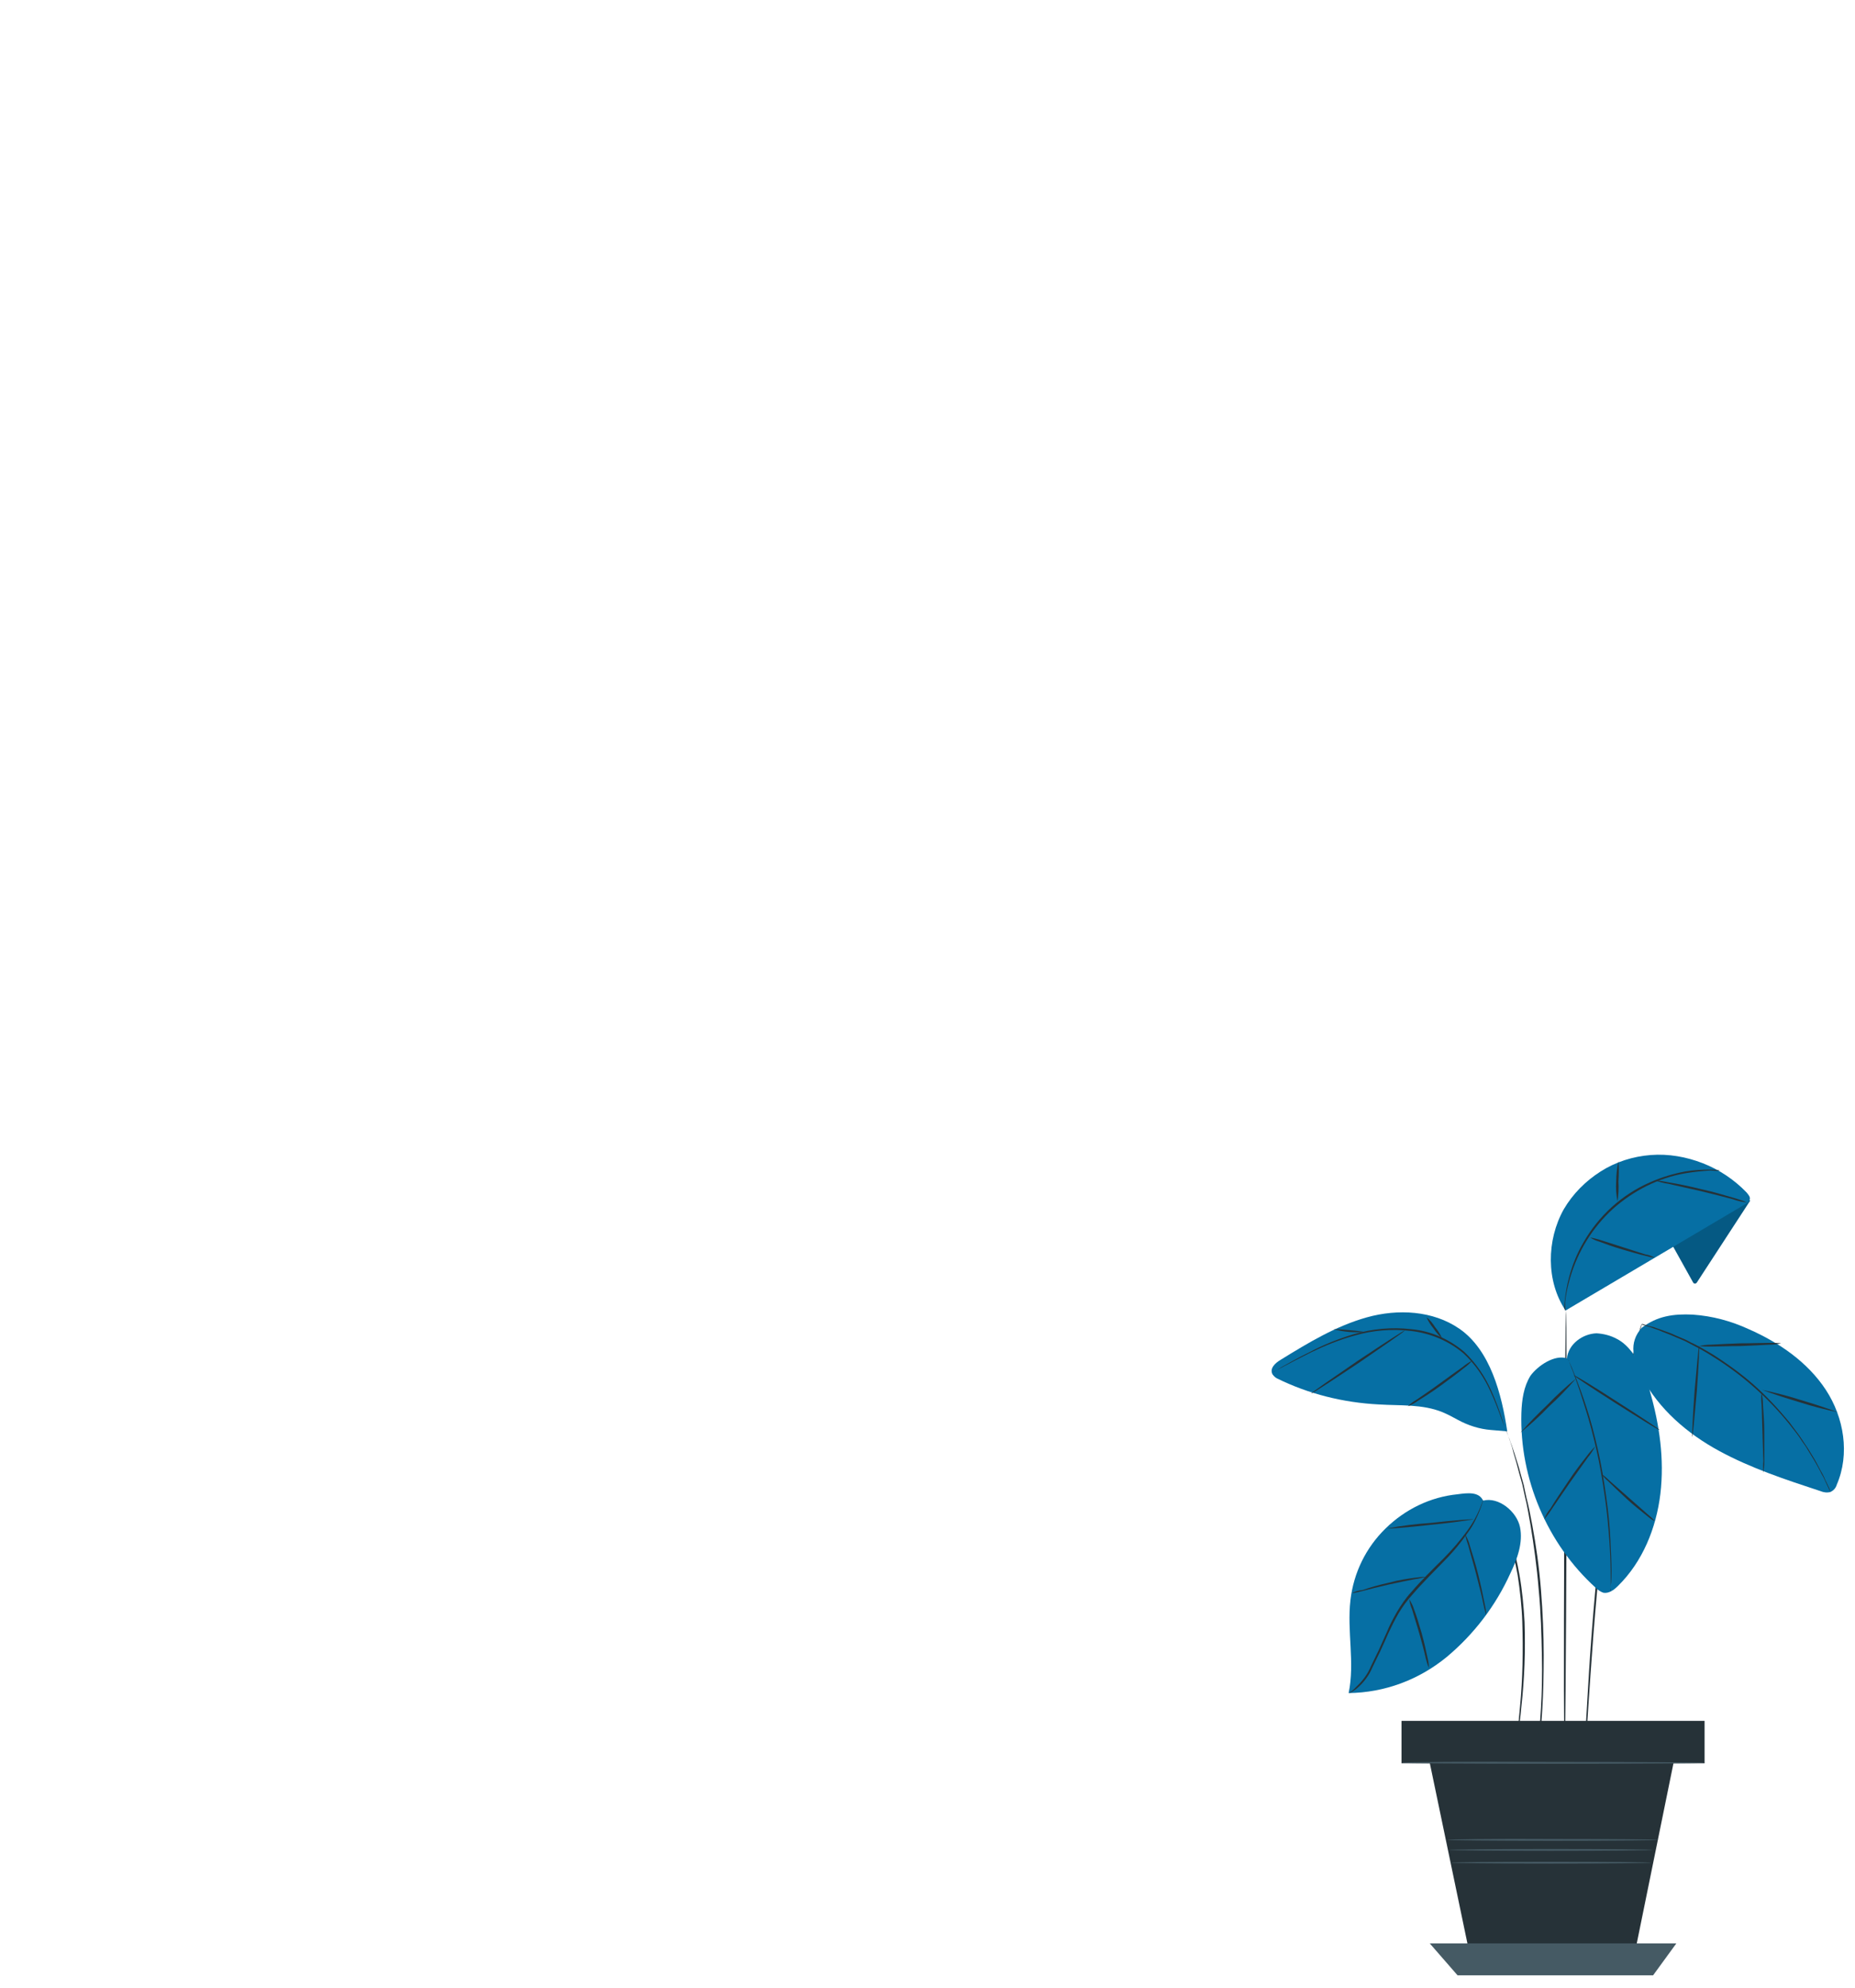 <?xml version="1.0" encoding="utf-8"?>
<!-- Generator: Adobe Illustrator 24.0.1, SVG Export Plug-In . SVG Version: 6.00 Build 0)  -->
<svg version="1.1" id="Слой_1" xmlns="http://www.w3.org/2000/svg" xmlns:xlink="http://www.w3.org/1999/xlink" x="0px" y="0px"
	 viewBox="0 0 407 436" style="enable-background:new 0 0 407 436;" xml:space="preserve">
<style type="text/css">
	.st0{fill:#263238;}
	.st1{fill:#455A64;}
	.st2{fill:#066FA4;}
	.st3{opacity:0.2;}
</style>
<path class="st0" d="M373.9,377.5h-66.3v9.1h66.3L373.9,377.5L373.9,377.5z"/>
<path class="st0" d="M307.5,377.4H374v9.3h-66.5V377.4z M373.8,377.6h-66.1v8.9h66.1V377.6z"/>
<path class="st0" d="M367.8,383.6l-9.6,47.1h-35.3l-9.2-44.1L367.8,383.6z"/>
<path class="st1" d="M367.8,426.2l-5.1,7h-42.9l-6.1-7H367.8z"/>
<path class="st0" d="M343.3,384.9c0.1,0,0.3-21.8,0.4-48.8c0.1-26.9,0-48.7-0.1-48.7s-0.3,21.8-0.4,48.7
	C343.1,363.1,343.1,384.9,343.3,384.9z"/>
<path class="st0" d="M328.5,330.3c0,0.2,0.1,0.3,0.2,0.5l0.6,1.4l0.4,1c0.1,0.4,0.3,0.8,0.4,1.2c0.2,0.4,0.3,1,0.5,1.4
	c0.2,0.5,0.3,1.1,0.5,1.6c0.8,2.7,1.4,5.4,1.9,8.1c0.5,3.4,0.9,6.8,1,10.2c0.2,6.2,0.1,12.4-0.5,18.6c-0.2,2.4-0.4,4.3-0.6,5.6
	c-0.1,0.6-0.1,1.1-0.2,1.5c0,0.2,0,0.4,0,0.5c0.1-0.2,0.1-0.3,0.1-0.5l0.3-1.5c0.2-1.3,0.5-3.2,0.7-5.6c0.7-6.2,0.9-12.4,0.7-18.6
	c-0.2-3.4-0.5-6.8-1.1-10.2c-0.5-2.8-1.1-5.5-1.9-8.2c-0.2-0.6-0.3-1.1-0.5-1.6s-0.4-1-0.5-1.4l-0.5-1.2c-0.2-0.4-0.3-0.7-0.5-1
	c-0.3-0.6-0.5-1-0.7-1.4C328.8,330.6,328.7,330.5,328.5,330.3z"/>
<path class="st0" d="M330.2,312.7c0.1,0.2,0.1,0.5,0.2,0.7l0.7,2l0.5,1.5c0.2,0.5,0.3,1.1,0.5,1.8c0.4,1.3,0.8,2.7,1.2,4.3l0.7,2.5
	c0.2,0.9,0.4,1.8,0.6,2.8c0.5,1.9,0.8,4,1.2,6.1c0.7,4.3,1.4,9.1,1.8,14.2c0.5,5.1,0.6,9.9,0.7,14.3s0,8.4-0.2,11.7
	c-0.1,1.7-0.2,3.2-0.3,4.5c-0.1,1.3-0.2,2.4-0.2,3.4s-0.1,1.6-0.2,2.1c0,0.3,0,0.5,0,0.8c0.1-0.2,0.1-0.5,0.1-0.7
	c0.1-0.5,0.1-1.2,0.3-2.1c0.1-0.9,0.2-2.1,0.3-3.4c0.1-1.3,0.2-2.8,0.3-4.5c0.2-3.3,0.3-7.3,0.3-11.7c0-4.4-0.2-9.3-0.6-14.3
	c-0.4-5.1-1.1-9.9-1.9-14.2c-0.4-2.2-0.8-4.2-1.3-6.1c-0.2-1-0.4-1.9-0.6-2.8l-0.7-2.5c-0.4-1.6-0.9-3-1.3-4.3
	c-0.2-0.6-0.4-1.2-0.6-1.8c-0.2-0.5-0.4-1-0.5-1.4l-0.8-2C330.4,313.1,330.3,312.9,330.2,312.7z"/>
<path class="st0" d="M347.5,388.8c0-0.1,0-0.2,0-0.3c0-0.2,0-0.4,0.1-0.8c0-0.7,0.1-1.7,0.2-2.9c0.2-2.6,0.4-6.2,0.7-10.6
	c0.6-9,1.4-21.4,2.9-35c0.8-6.8,1.7-13.3,2.6-19.2c0.5-2.9,1-5.7,1.5-8.3c0.5-2.6,1-5,1.4-7.2c0.5-2.2,0.9-4.2,1.3-5.9
	s0.8-3.2,1.1-4.5c0.3-1.2,0.5-2.1,0.7-2.8c0.1-0.3,0.1-0.5,0.2-0.7c0-0.1,0-0.2,0-0.3c0,0.1-0.1,0.2-0.1,0.2c0,0.2-0.1,0.4-0.2,0.7
	c-0.2,0.7-0.4,1.6-0.8,2.8c-0.3,1.2-0.7,2.7-1.1,4.4c-0.4,1.7-1,3.7-1.4,5.9c-0.4,2.2-1,4.6-1.5,7.2s-1,5.4-1.5,8.3
	c-1,5.9-1.9,12.4-2.6,19.2c-1.5,13.7-2.3,26-2.8,35c-0.3,4.5-0.4,8.1-0.5,10.6c0,1.2-0.1,2.2-0.1,2.9v0.8
	C347.4,388.6,347.4,388.7,347.5,388.8z"/>
<path class="st2" d="M343.8,297.9c0.3-3.1,3.4-5.4,6.5-5.5c1.6,0.1,3.1,0.5,4.4,1.2c1.4,0.7,2.5,1.8,3.5,3.1
	c1.8,2.6,3.1,5.4,3.8,8.4c2.1,7.3,3.2,14.9,2.3,22.5c-0.9,7.5-3.9,14.9-9.3,20.2c-0.9,0.9-2,1.7-3.2,1.5c-0.6-0.2-1.2-0.6-1.7-1.1
	c-5.3-4.8-9.5-10.8-12.3-17.4s-4.2-13.7-4-20.9c0.1-2.9,0.5-5.8,2-8.2C337.4,299.5,341.1,297,343.8,297.9z"/>
<path class="st2" d="M367,273.2l4.4,7.9c0.1,0.2,0.2,0.4,0.5,0.4c0.2,0,0.4-0.2,0.5-0.4l11.6-17.8l-2.7-1.5L367,273.2z"/>
<g class="st3">
	<path d="M367,273.2l4.4,7.9c0.1,0.2,0.2,0.4,0.5,0.4c0.2,0,0.4-0.2,0.5-0.4l11.6-17.8l-2.7-1.5L367,273.2z"/>
</g>
<path class="st2" d="M343.5,287.4l39.4-23.3c0.4-0.2,0.8-0.5,1-1c0.2-0.6-0.3-1.1-0.7-1.6c-2.7-2.8-6-5-9.6-6.4s-7.5-2.1-11.4-1.8
	s-7.7,1.5-11,3.6c-3.3,2.1-6.1,4.9-8.1,8.3C339.3,272,339.2,281,343.5,287.4"/>
<path class="st0" d="M377.3,256.7c-0.2,0-0.3-0.1-0.5-0.1c-0.3,0-0.8-0.1-1.5-0.1c-1.8,0-3.7,0.1-5.5,0.4c-2.7,0.5-5.3,1.3-7.8,2.4
	c-6.2,2.7-11.3,7.4-14.6,13.2c-1.4,2.4-2.4,4.9-3.1,7.5c-0.5,1.8-0.8,3.6-1,5.4c-0.1,0.6,0,0.8-0.1,1.2c0,0.3,0.1,0.6,0.3,0.9
	c-0.1-0.7-0.1-1.3-0.1-2c0.2-1.8,0.6-3.6,1.1-5.3c1.7-5.8,4.9-11,9.4-15.1c4.5-4,10-6.8,15.9-7.8c1.8-0.3,3.6-0.5,5.4-0.6
	C376.6,256.8,377.3,256.8,377.3,256.7z"/>
<path class="st0" d="M348.9,271.4c0.6,0.4,1.3,0.7,2,0.9c1.3,0.5,3,1.1,5,1.7s3.8,1.1,5.1,1.4c0.7,0.2,1.4,0.4,2.1,0.4
	c-0.7-0.3-1.3-0.6-2.1-0.7l-5-1.6l-5-1.6C350.3,271.7,349.6,271.5,348.9,271.4z"/>
<path class="st0" d="M355.1,254.7c-0.3,1.4-0.5,2.9-0.5,4.4c-0.1,1.5,0,3,0.3,4.4c0.2-1.5,0.3-2.9,0.2-4.4
	C355.2,257.6,355.2,256.2,355.1,254.7z"/>
<path class="st0" d="M383.3,263.7c-0.9-0.4-1.9-0.7-2.9-1c-1.8-0.5-4.3-1.3-7.1-1.9c-2.8-0.7-5.3-1.2-7.2-1.5c-1-0.2-2-0.4-3-0.4
	c1,0.3,2,0.6,2.9,0.7c1.8,0.4,4.3,1,7.1,1.6c2.8,0.7,5.3,1.3,7.1,1.8C381.3,263.4,382.3,263.6,383.3,263.7z"/>
<path class="st2" d="M360.2,291.2c3.4-2.6,7-3.1,11.2-2.9c4.3,0.3,8.4,1.4,12.3,3.2c6.6,2.9,12.9,7.2,16.9,13.3
	c4,6.1,5.3,14.1,2.4,20.8c-0.2,0.7-0.7,1.3-1.4,1.6c-0.7,0.2-1.5,0.1-2.2-0.2c-7.6-2.5-15.2-5-22.2-8.8s-13.3-9.2-17-16.3
	c-1-1.7-1.6-3.5-1.8-5.4c-0.1-1,0-1.9,0.3-2.8C359,292.8,359.5,292,360.2,291.2"/>
<path class="st0" d="M360.1,290.4c0.2,0.1,0.4,0.2,0.5,0.2l1.6,0.5l1.1,0.4c0.4,0.1,0.9,0.3,1.3,0.5c1,0.4,2.1,0.8,3.2,1.3l1.9,0.8
	c0.6,0.3,1.3,0.7,1.9,1c1.4,0.7,2.8,1.5,4.2,2.4c6.3,3.9,12,8.9,16.7,14.7c1.1,1.4,2.1,2.6,2.9,3.9c0.4,0.6,0.9,1.2,1.2,1.8l1.1,1.8
	c0.7,1.1,1.2,2.1,1.7,3c0.2,0.5,0.5,0.9,0.7,1.3l0.5,1.1c0.3,0.6,0.5,1.1,0.7,1.5c0.1,0.2,0.2,0.4,0.3,0.5c-0.1-0.2-0.1-0.4-0.2-0.6
	l-0.7-1.5c-0.2-0.3-0.3-0.7-0.5-1.1s-0.4-0.8-0.7-1.3c-0.5-0.9-1-2-1.7-3.1l-1.1-1.8c-0.4-0.6-0.8-1.2-1.2-1.8
	c-0.8-1.3-1.9-2.6-2.9-4c-2.4-2.9-4.9-5.6-7.7-8.1c-2.8-2.5-5.9-4.7-9-6.7c-1.5-0.9-2.9-1.7-4.3-2.4c-0.7-0.3-1.3-0.7-2-1l-1.9-0.8
	c-1.2-0.6-2.3-0.9-3.3-1.3c-0.5-0.2-1-0.3-1.4-0.5l-1.2-0.3l-1.6-0.5C360.5,290.5,360.3,290.5,360.1,290.4z"/>
<path class="st0" d="M386.6,304.8c2.7,1,5.5,1.9,8.2,2.7c2.8,0.9,5.5,1.6,8.4,2.2c-2.7-1-5.5-1.9-8.2-2.7
	C392.2,306.1,389.4,305.4,386.6,304.8z"/>
<path class="st0" d="M386.9,323c0.1-0.8,0.2-1.7,0.2-2.6c0-1.6,0-3.8,0-6.2c0-2.4-0.2-4.6-0.3-6.2c0-0.9-0.1-1.7-0.3-2.6
	c-0.1,0.9-0.1,1.7,0,2.6c0.1,1.7,0.1,3.9,0.2,6.2s0.1,4.5,0.2,6.2C386.8,321.3,386.8,322.1,386.9,323z"/>
<path class="st0" d="M371.3,315.1c0.1,0,0.5-4.5,1-10c0.4-5.5,0.6-10,0.5-10s-0.5,4.5-1,10C371.4,310.6,371.2,315.1,371.3,315.1z"/>
<path class="st0" d="M390.8,294.6c-0.9-0.1-1.8-0.1-2.6-0.1c-1.6,0-3.9,0.1-6.4,0.1c-2.5,0.1-4.7,0.2-6.4,0.3
	c-0.9,0-1.8,0.1-2.6,0.3c0.9,0.1,1.8,0.1,2.6,0.1c1.6,0,3.9-0.1,6.4-0.1c2.5-0.1,4.7-0.2,6.4-0.3C389,294.9,389.9,294.8,390.8,294.6
	z"/>
<path class="st0" d="M353.3,349c0-0.2,0.1-0.4,0.1-0.5c0-0.4,0-0.9,0.1-1.5c0.1-1.3,0.1-3.2,0-5.6s-0.2-5.2-0.5-8.3
	c-0.3-3.1-0.8-6.5-1.4-10.1c-0.6-3.5-1.4-6.9-2.2-9.9c-0.8-3-1.7-5.7-2.5-7.9c-0.8-2.2-1.5-4-2-5.2l-0.6-1.4
	c-0.1-0.2-0.1-0.3-0.2-0.5c0,0.2,0.1,0.3,0.2,0.5c0.1,0.4,0.3,0.8,0.5,1.4c0.5,1.2,1.1,3,1.9,5.3c0.7,2.2,1.6,4.9,2.4,7.9
	s1.6,6.4,2.2,9.9s1.1,6.9,1.4,10s0.5,5.9,0.6,8.2c0.1,2.3,0.1,4.3,0.1,5.6c0,0.6,0,1.1,0,1.5C353.2,348.6,353.3,348.8,353.3,349z"/>
<path class="st0" d="M351.2,323.1c0.5,0.6,1,1.2,1.6,1.7c1,1,2.5,2.4,4.1,3.9s3.2,2.7,4.3,3.6c0.6,0.5,1.2,1,1.9,1.3
	c-0.5-0.6-1.1-1.1-1.7-1.6l-4.2-3.7l-4.2-3.7C352.5,324.1,351.9,323.6,351.2,323.1z"/>
<path class="st0" d="M338.8,333.2c0.6-0.7,1.2-1.5,1.7-2.3l3.9-5.7l4-5.6c0.6-0.7,1.1-1.5,1.6-2.4c-0.7,0.7-1.3,1.4-1.9,2.2
	c-1.1,1.4-2.6,3.3-4.1,5.6c-1.5,2.2-2.9,4.3-3.8,5.8C339.6,331.5,339.1,332.3,338.8,333.2z"/>
<path class="st0" d="M345.3,301.6c-0.1,0.1,4.1,2.9,9.3,6.2c5.2,3.3,9.4,5.9,9.5,5.8s-4.1-2.9-9.3-6.2
	C349.6,304,345.4,301.5,345.3,301.6z"/>
<path class="st0" d="M333.6,314.2c2.2-1.8,4.3-3.7,6.3-5.8c2.1-1.9,4.1-4,5.9-6.1c-2.2,1.8-4.3,3.7-6.3,5.8
	C337.5,310,335.5,312,333.6,314.2z"/>
<path class="st2" d="M330.7,313.9l-3.6-0.3c-2.5-0.2-5-1-7.2-2.2c-1.1-0.6-2.2-1.2-3.4-1.7c-4.4-1.8-9.3-1.4-14-1.7
	c-7.8-0.4-15.4-2.3-22.3-5.7c-0.4-0.2-0.7-0.5-1-0.9c-0.7-1.3,0.6-2.5,1.8-3.2c6-3.7,12.1-7.4,18.9-9.3s14.5-1.5,20.3,2.5
	C327,296.1,329.5,305.8,330.7,313.9"/>
<path class="st0" d="M279.1,301c0.2-0.1,0.4-0.2,0.6-0.3l1.7-0.9c1.5-0.8,3.6-1.9,6.2-3.2c3.1-1.5,6.3-2.8,9.6-3.7
	c4.1-1.2,8.3-1.5,12.5-1s8.2,2.2,11.4,4.9c2.5,2.3,4.5,5.2,5.9,8.3c1,2.1,1.8,4.3,2.6,6.5c0.3,0.8,0.5,1.3,0.6,1.8
	c0.1,0.2,0.1,0.4,0.2,0.6c0-0.2-0.1-0.4-0.2-0.6c-0.1-0.5-0.3-1.1-0.5-1.8c-0.7-2.2-1.5-4.4-2.5-6.6c-1.4-3.2-3.4-6.1-5.9-8.5
	c-3.3-2.8-7.3-4.6-11.6-5c-4.3-0.5-8.6-0.1-12.7,1.1c-3.3,1-6.6,2.3-9.6,3.9c-2.7,1.3-4.7,2.5-6.2,3.3l-1.6,1
	C279.5,300.8,279.3,300.9,279.1,301z"/>
<path class="st0" d="M287.7,305.6c0.1,0.1,4.7-2.9,10.4-6.7c5.7-3.9,10.2-7,10.1-7.1s-4.7,2.9-10.4,6.7
	C292.1,302.4,287.6,305.5,287.7,305.6z"/>
<path class="st0" d="M292.6,291.5c2.2,0.6,4.5,0.8,6.8,0.6c-1.1-0.2-2.3-0.3-3.4-0.4S293.8,291.5,292.6,291.5z"/>
<path class="st0" d="M313,288.9c0.4,0.9,0.9,1.7,1.5,2.4c0.5,0.8,1.2,1.6,1.9,2.2c-0.4-0.9-0.9-1.7-1.5-2.4
	C314.4,290.3,313.8,289.5,313,288.9z"/>
<path class="st0" d="M308.9,308.4c0.8-0.3,1.5-0.7,2.2-1.2c1.3-0.8,3.2-2,5.1-3.4s3.7-2.7,4.9-3.7c0.7-0.5,1.3-1,1.9-1.7
	c-0.8,0.4-1.5,0.9-2.1,1.4c-1.4,1-3.1,2.2-5,3.6s-3.7,2.6-5,3.5C310.2,307.3,309.5,307.8,308.9,308.4z"/>
<path class="st2" d="M325.4,329.1c3.4-0.9,7.4,2.4,8.1,5.8s-0.6,7-2.1,10.1c-3.2,7.1-8,13.4-14,18.4c-6.1,5-13.6,7.8-21.5,7.9
	c1.4-6.7-0.4-13.6,0.4-20.4c0.7-6,3.4-11.5,7.7-15.7c4.3-4.2,9.8-6.9,15.8-7.5C322,327.4,324.5,327.1,325.4,329.1"/>
<path class="st0" d="M296,371.3c0.2-0.1,0.3-0.1,0.5-0.2c0.4-0.3,0.9-0.5,1.3-0.9c1.4-1.2,2.6-2.8,3.3-4.5c0.5-1.1,1.1-2.2,1.7-3.5
	s1.2-2.6,1.8-4c0.7-1.5,1.4-2.9,2.2-4.3c0.9-1.5,1.9-2.9,3.1-4.2c2.3-2.7,4.8-5.1,7-7.4c2-2,3.7-4.1,5.3-6.4c1.1-1.5,1.9-3.2,2.6-5
	c0.2-0.6,0.4-1.1,0.5-1.5c0.1-0.2,0.1-0.3,0.1-0.5c0,0-0.2,0.7-0.7,1.9c-0.7,1.7-1.6,3.3-2.7,4.8c-1.6,2.2-3.4,4.3-5.4,6.3
	c-2.2,2.2-4.7,4.6-7,7.3c-1.2,1.3-2.2,2.8-3.1,4.3c-0.8,1.4-1.6,2.9-2.2,4.4l-1.8,4c-0.6,1.3-1.2,2.4-1.7,3.5
	c-0.7,1.7-1.8,3.2-3.2,4.5C296.6,371,295.9,371.3,296,371.3z"/>
<path class="st0" d="M313.5,365.8c0-0.8-0.1-1.5-0.3-2.3c-0.3-1.4-0.7-3.3-1.3-5.4c-0.6-2.1-1.2-4-1.7-5.3c-0.2-0.7-0.6-1.4-1-2.1
	c0.1,0.8,0.3,1.5,0.6,2.2c0.4,1.4,1,3.2,1.6,5.3c0.6,2.1,1.1,4,1.4,5.4C313,364.3,313.2,365.1,313.5,365.8z"/>
<path class="st0" d="M296.6,349.4c0.8-0.1,1.6-0.3,2.4-0.5c1.5-0.4,3.5-0.9,5.7-1.4s4.3-0.9,5.8-1.2c0.8-0.1,1.6-0.3,2.4-0.5
	c-0.8,0-1.6,0.1-2.4,0.2c-1.5,0.2-3.6,0.5-5.8,1.1c-2.3,0.5-4.3,1.1-5.7,1.6C298.1,348.8,297.3,349,296.6,349.4z"/>
<path class="st0" d="M326.1,354.2c0-0.9-0.2-1.8-0.4-2.7c-0.3-1.6-0.8-3.9-1.4-6.3s-1.3-4.6-1.8-6.2c-0.2-0.9-0.6-1.7-1-2.5
	c0.1,0.9,0.4,1.7,0.7,2.6c0.4,1.6,1.1,3.8,1.7,6.2c0.6,2.4,1.2,4.6,1.5,6.2C325.6,352.5,325.8,353.3,326.1,354.2z"/>
<path class="st0" d="M304.4,335.2c0,0.1,4.3-0.2,9.5-0.8c3.2-0.3,6.3-0.7,9.4-1.2c0-0.1-4.3,0.2-9.5,0.8
	C310.7,334.2,307.5,334.6,304.4,335.2z"/>
<path class="st1" d="M307.5,386.6c0,0.1,14.9,0.2,33.3,0.2s33.3-0.1,33.3-0.2s-14.9-0.2-33.3-0.2
	C322.4,386.3,307.5,386.4,307.5,386.6z"/>
<path class="st1" d="M317.9,405.7c0,0.1,10,0.2,22.4,0.2s22.4-0.1,22.4-0.2s-10-0.2-22.4-0.2S317.9,405.6,317.9,405.7z"/>
<path class="st1" d="M318.3,408.5c0,0.1,9.9,0.2,22,0.2c12.2,0,22-0.1,22-0.2s-9.9-0.2-22-0.2C328.1,408.3,318.3,408.4,318.3,408.5z
	"/>
<path class="st1" d="M317.5,403.5c0,0.1,10.4,0.2,23.2,0.2c12.8,0,23.2-0.1,23.2-0.2s-10.4-0.2-23.2-0.2
	C327.8,403.2,317.5,403.4,317.5,403.5z"/>
</svg>
